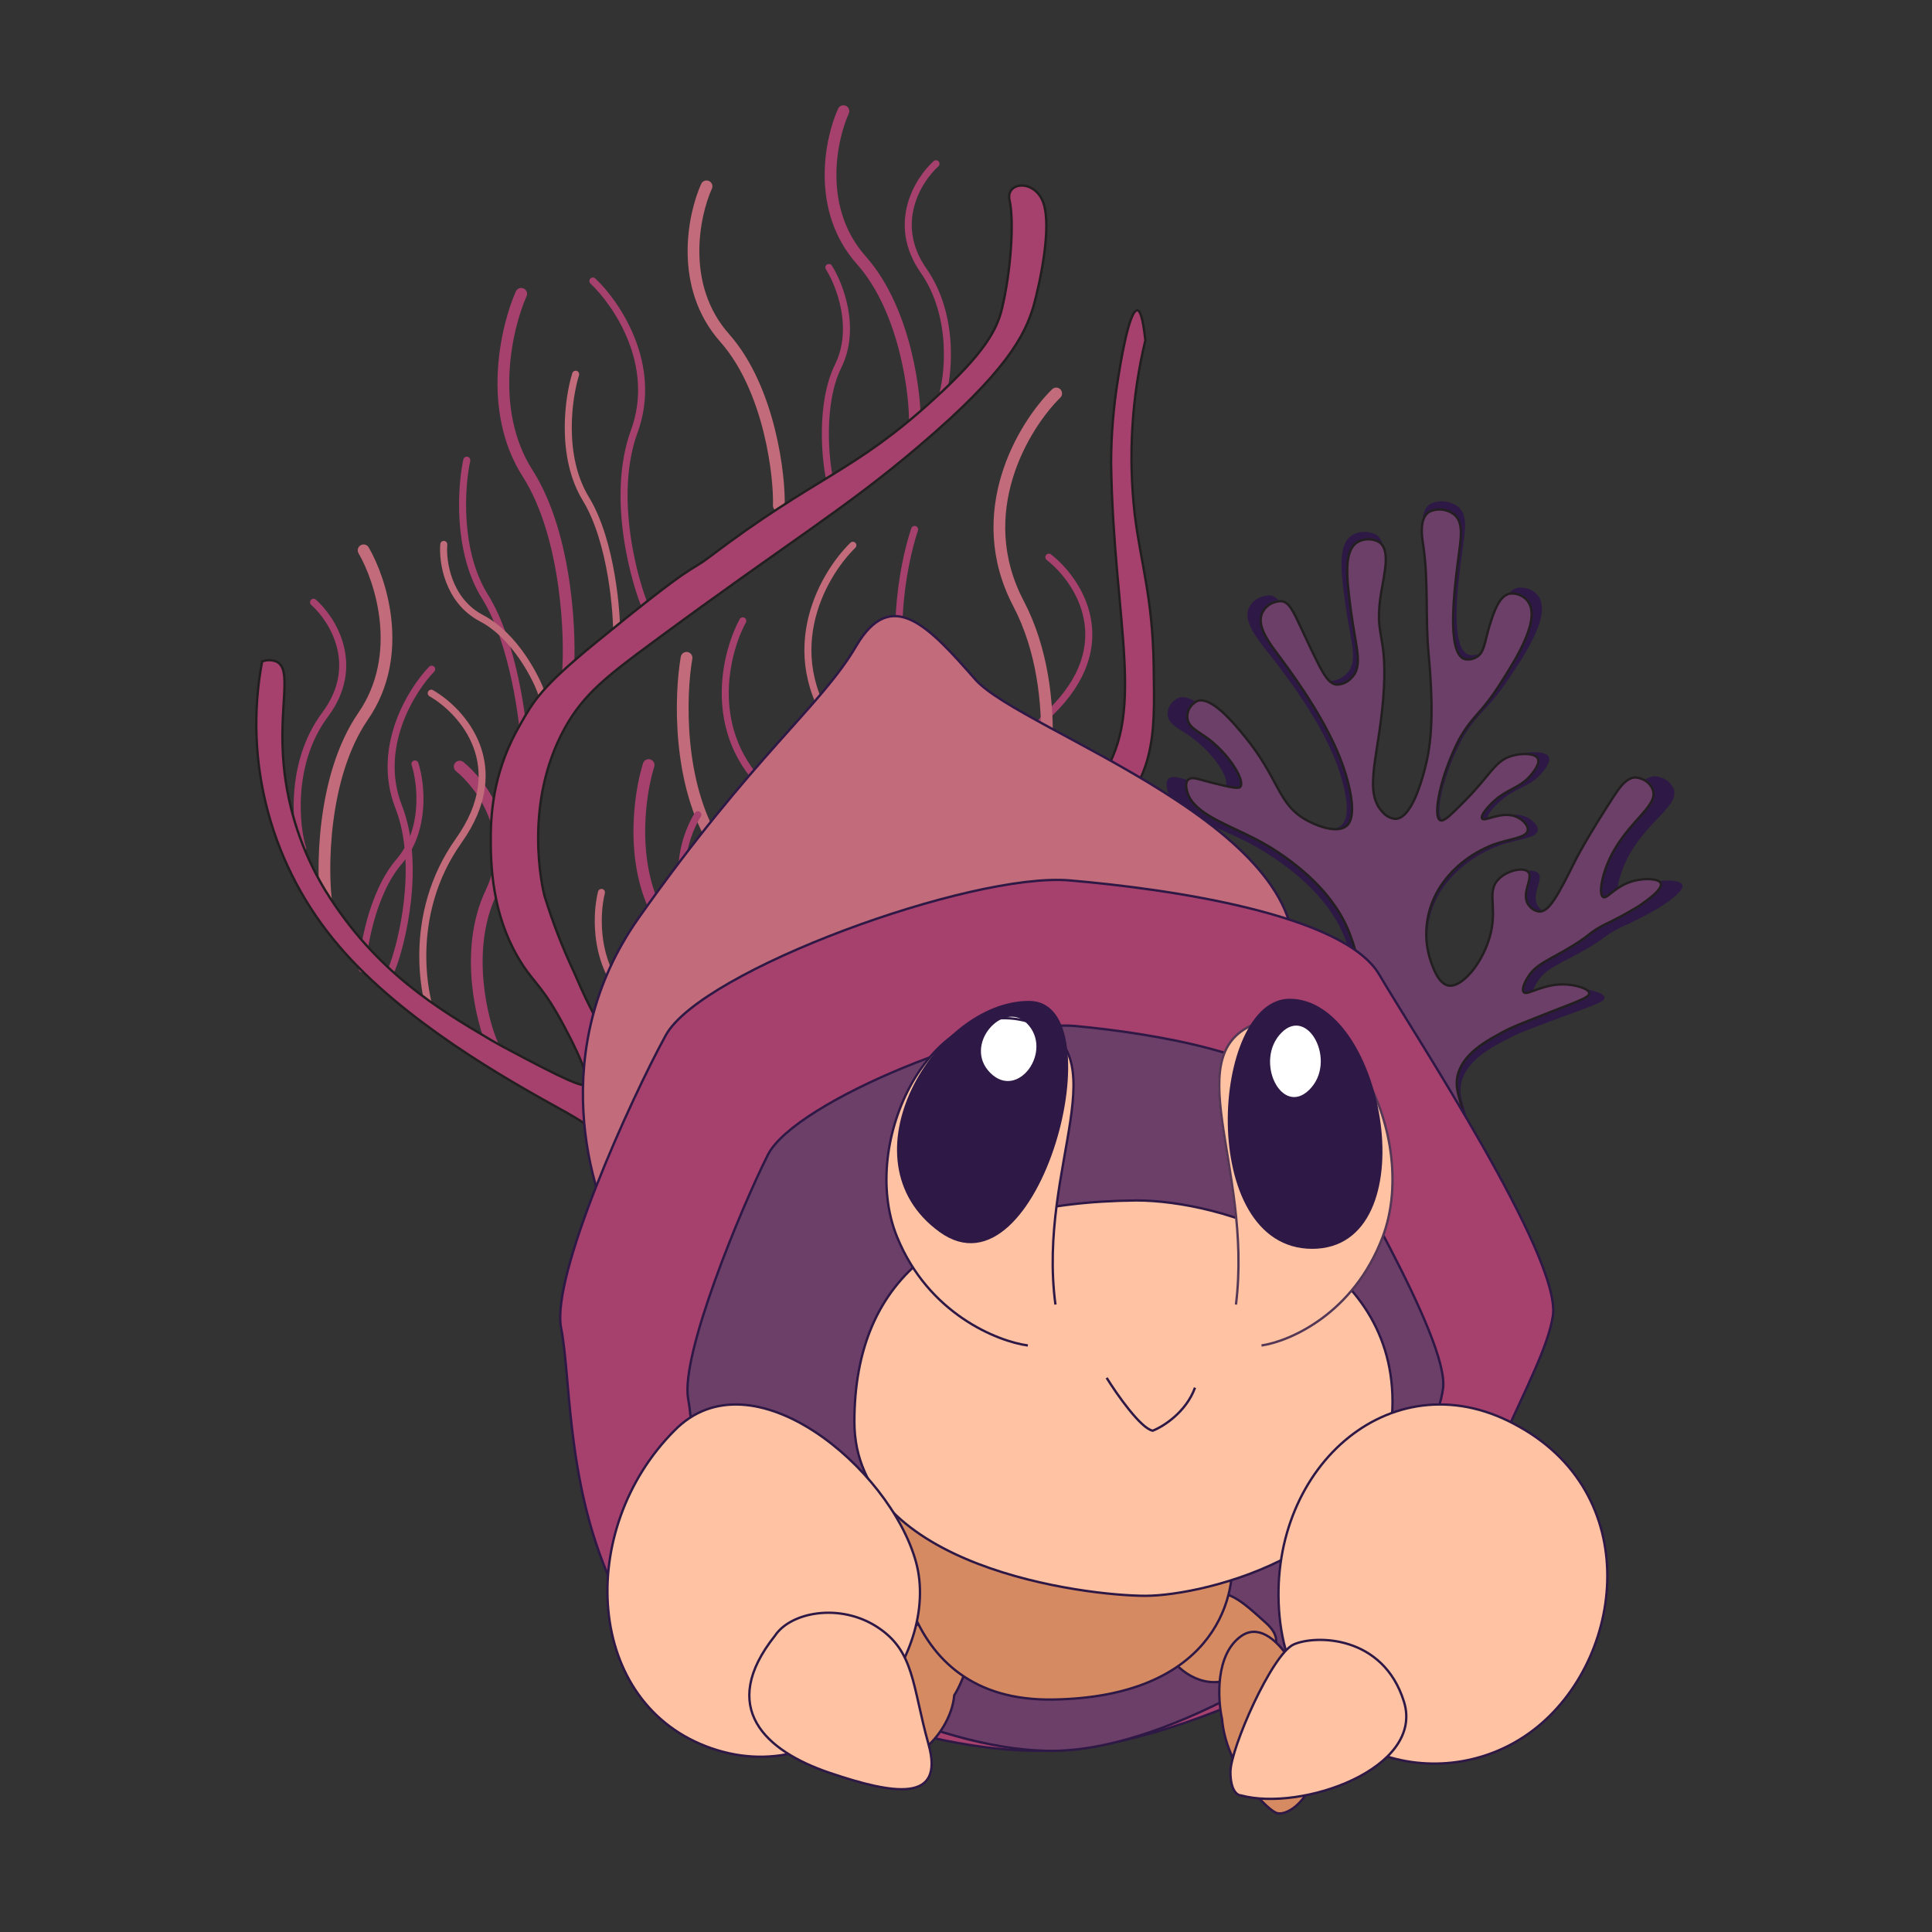 <svg width="182" height="182" viewBox="0 0 182 182" fill="none" xmlns="http://www.w3.org/2000/svg">
<rect x="0" y="0" width="182" height="182" fill="#333333" stroke="none"/>
<g id="hc1">
<g id="about-illustrations">
<g id="about-plant-2">
<path id="Vector" d="M128.749 107.608C127.441 106.41 129.788 104.462 128.749 102.197C127.822 100.17 124.809 99.247 123.389 98.814C121.302 98.172 120.852 98.59 117.873 97.732C114.202 96.679 113.873 95.755 113.812 95.43C113.767 95.225 113.78 95.013 113.851 94.813C113.921 94.613 114.048 94.429 114.219 94.276C114.868 93.786 115.951 94.147 117.683 94.486C120.28 94.983 122.012 95.337 122.393 94.889C122.991 94.168 120.202 90.561 116.548 90.157C115.232 90.006 114.868 90.388 112.002 90.294C108.599 90.179 108.097 89.609 107.941 89.342C107.798 89.098 107.752 88.823 107.81 88.555C107.867 88.288 108.026 88.043 108.262 87.856C108.582 87.69 108.92 87.856 109.768 88C111.258 88.318 112.279 88.534 112.643 88.224C113.007 87.914 112.643 86.896 112.115 86.261C111.249 85.201 110.383 85.345 109.145 84.234C108.651 83.794 107.413 82.719 107.811 81.76C107.914 81.497 108.107 81.266 108.368 81.095C108.628 80.924 108.944 80.822 109.275 80.801C110.097 80.858 110.279 81.876 112.02 83.239C112.79 83.838 112.989 83.83 113.085 83.794C113.604 83.571 112.288 81.63 113.18 80.837C113.56 80.582 114.038 80.45 114.525 80.463C115.013 80.476 115.478 80.634 115.838 80.909C116.401 81.443 115.916 82.171 115.925 83.571C115.995 84.633 116.264 85.68 116.722 86.673C118.228 90.208 125.216 93.007 126.896 91.722C127.762 91.052 127.095 89.414 126.636 88.245C124.48 82.828 118.055 79.589 117.068 79.112C114.15 77.67 110.712 76.645 110.028 74.625C109.959 74.423 109.69 73.63 110.115 73.32C110.539 73.01 111.145 73.32 112.712 73.68C114.28 74.041 115.189 74.243 115.405 74.048C115.942 73.558 114.539 71.163 112.279 69.482C111.128 68.652 110.149 68.32 110.019 67.455C109.958 67.111 110.025 66.76 110.211 66.449C110.396 66.138 110.692 65.882 111.059 65.716C112.513 65.312 114.765 67.88 115.838 69.121C119.527 73.341 119.198 75.823 122.454 77.374C122.999 77.641 125.051 78.557 126.186 77.886C126.524 77.684 127.32 76.999 126.532 73.904C125.883 71.293 124.255 67.549 119.536 61.568C118.384 60.125 116.99 58.43 117.709 57.153C117.868 56.838 118.135 56.569 118.477 56.379C118.819 56.189 119.22 56.087 119.631 56.085C120.428 56.179 120.826 57.002 121.726 58.827C123.77 62.953 124.324 64.064 125.294 64.151C125.576 64.145 125.854 64.088 126.106 63.983C126.359 63.878 126.581 63.729 126.757 63.545C128.056 62.398 127.251 60.609 126.757 57.052C126.307 53.842 125.961 51.151 127.485 50.35C127.801 50.189 128.165 50.104 128.537 50.104C128.908 50.104 129.272 50.189 129.589 50.35C130.853 51.072 130.169 53.373 129.823 55.4C129.147 59.498 130.42 59.137 130.134 64.418C129.805 70.672 127.84 74.438 130.048 76.523C130.197 76.692 130.388 76.834 130.607 76.938C130.826 77.043 131.069 77.108 131.321 77.129C132.931 77.064 133.918 73.659 134.247 72.562C134.871 70.398 135.338 67.613 134.706 61.215C134.36 57.723 134.706 54.188 134.161 50.711C134.022 49.889 133.702 48.056 134.793 47.436C135.185 47.264 135.629 47.194 136.069 47.235C136.509 47.276 136.925 47.426 137.261 47.667C138.36 48.446 138.014 49.982 137.72 52.161C137.347 54.938 136.533 61.056 138.36 61.676C138.56 61.719 138.768 61.727 138.972 61.701C139.176 61.675 139.371 61.615 139.547 61.525C140.413 61.106 140.413 60.169 140.915 58.553C141.356 57.218 141.902 55.566 143.019 55.357C143.346 55.327 143.676 55.367 143.979 55.472C144.282 55.579 144.548 55.747 144.751 55.963C146.37 57.6 143.72 61.583 142.153 63.898C140.006 67.123 139.339 66.935 137.824 69.453C135.901 72.981 135.087 76.919 135.901 77.266C136.291 77.41 136.984 76.746 138.369 75.433C141.14 72.808 141.469 71.495 143.305 71.018C144.248 70.773 145.53 70.773 145.859 71.249C146.188 71.725 145.495 72.533 145.218 72.851C144.032 74.236 142.681 74.171 141.114 75.664C141.001 75.772 139.919 76.804 140.196 77.107C140.473 77.41 142.101 76.386 143.582 76.883C144.292 77.129 144.959 77.749 144.855 78.254C144.707 78.975 143.045 79.026 141.296 79.625C138.91 80.51 136.948 82.033 135.719 83.953C134.465 85.97 134.138 88.3 134.802 90.503C135.087 91.347 135.667 93.129 136.819 93.245C138.334 93.389 140.716 90.503 141.201 87.531C141.564 85.309 140.707 83.982 141.937 82.893C142.802 82.106 144.344 81.796 144.855 82.207C145.573 82.763 143.989 84.451 145.036 85.555C145.153 85.695 145.302 85.814 145.474 85.906C145.647 85.997 145.839 86.059 146.041 86.088C147.045 86.088 147.842 84.725 149.79 81.039C149.79 81.039 150.873 78.997 153.721 74.871C154.232 74.149 154.951 73.118 155.912 73.125C156.301 73.159 156.67 73.284 156.977 73.485C157.283 73.687 157.515 73.957 157.644 74.265C158.389 76.054 154.423 77.597 152.795 82.027C152.301 83.398 152.206 84.537 152.613 84.696C153.02 84.855 153.886 83.535 155.817 83.095C156.856 82.857 158.233 82.885 158.467 83.326C158.761 83.903 157.021 85.042 156.267 85.533C155.066 86.228 153.817 86.864 152.526 87.437C150.942 88.274 151.323 88.31 149.418 89.414C146.915 90.857 145.712 91.131 144.846 92.458C144.751 92.61 144.11 93.598 144.482 93.901C144.855 94.204 146.534 92.978 148.872 93.136C149.834 93.201 151.106 93.533 151.15 93.973C151.193 94.413 149.885 94.774 146.127 96.181C144.197 96.902 143.235 97.263 142.664 97.552C140.889 98.432 138.759 99.492 137.91 101.281C136.793 103.654 139.027 105.04 137.728 106.612C136.516 108.055 133.563 108.113 131.97 108.134C130.377 108.156 129.372 108.178 128.749 107.608Z" fill="#2E1845"/>
<path id="Vector_2" d="M129.098 106.852C127.895 105.685 130.054 103.786 129.098 101.578C128.246 99.603 125.474 98.702 124.167 98.281C122.247 97.655 121.833 98.062 119.093 97.226C115.715 96.199 115.412 95.299 115.356 94.983C115.315 94.782 115.327 94.576 115.392 94.381C115.457 94.185 115.573 94.006 115.731 93.858C116.328 93.379 117.324 93.731 118.917 94.061C121.307 94.547 122.901 94.891 123.251 94.455C123.801 93.752 121.236 90.236 117.874 89.842C116.663 89.695 116.328 90.067 113.692 89.976C110.561 89.863 110.099 89.308 109.955 89.048C109.824 88.81 109.781 88.541 109.834 88.281C109.887 88.02 110.033 87.781 110.25 87.599C110.545 87.437 110.856 87.599 111.636 87.74C113.006 88.049 113.946 88.26 114.281 87.958C114.616 87.655 114.281 86.664 113.795 86.045C112.998 85.011 112.202 85.152 111.063 84.069C110.609 83.64 109.469 82.592 109.836 81.657C109.93 81.401 110.108 81.175 110.348 81.009C110.587 80.842 110.878 80.742 111.182 80.722C111.939 80.778 112.106 81.77 113.707 83.099C114.416 83.682 114.6 83.675 114.687 83.64C115.165 83.422 113.954 81.531 114.775 80.757C115.125 80.509 115.564 80.38 116.012 80.393C116.461 80.406 116.89 80.56 117.221 80.827C117.738 81.348 117.292 82.058 117.3 83.422C117.365 84.458 117.612 85.478 118.033 86.446C119.419 89.891 125.848 92.62 127.394 91.368C128.19 90.714 127.577 89.118 127.155 87.979C125.171 82.698 119.26 79.54 118.352 79.076C115.667 77.67 112.505 76.671 111.875 74.703C111.811 74.506 111.565 73.732 111.955 73.43C112.345 73.127 112.903 73.43 114.345 73.781C115.787 74.133 116.623 74.33 116.822 74.14C117.316 73.662 116.026 71.327 113.946 69.689C112.887 68.88 111.987 68.557 111.867 67.713C111.811 67.378 111.872 67.036 112.043 66.733C112.214 66.43 112.486 66.18 112.823 66.018C114.162 65.624 116.233 68.128 117.221 69.337C120.614 73.451 120.311 75.87 123.307 77.382C123.809 77.642 125.697 78.535 126.74 77.881C127.051 77.684 127.784 77.016 127.059 73.999C126.461 71.454 124.964 67.804 120.622 61.975C119.563 60.569 118.28 58.916 118.941 57.671C119.088 57.364 119.334 57.102 119.648 56.916C119.963 56.731 120.332 56.632 120.71 56.631C121.443 56.722 121.809 57.524 122.638 59.303C124.518 63.325 125.028 64.408 125.92 64.492C126.179 64.487 126.435 64.431 126.667 64.329C126.9 64.227 127.104 64.081 127.266 63.902C128.461 62.783 127.72 61.04 127.266 57.573C126.852 54.444 126.533 51.821 127.935 51.04C128.227 50.883 128.562 50.8 128.903 50.8C129.245 50.8 129.58 50.883 129.871 51.04C131.034 51.743 130.405 53.987 130.086 55.963C129.465 59.957 130.636 59.605 130.373 64.752C130.07 70.849 128.262 74.52 130.293 76.552C130.431 76.717 130.606 76.856 130.808 76.957C131.009 77.059 131.233 77.122 131.464 77.143C132.946 77.079 133.854 73.76 134.157 72.692C134.73 70.582 135.161 67.868 134.579 61.63C134.26 58.227 134.579 54.781 134.077 51.392C133.95 50.59 133.655 48.804 134.659 48.199C135.019 48.032 135.428 47.963 135.833 48.004C136.238 48.044 136.62 48.19 136.929 48.424C137.941 49.184 137.622 50.682 137.351 52.805C137.009 55.513 136.26 61.476 137.941 62.08C138.125 62.122 138.316 62.13 138.504 62.105C138.691 62.079 138.871 62.021 139.032 61.933C139.829 61.525 139.829 60.611 140.291 59.035C140.697 57.735 141.199 56.124 142.227 55.92C142.527 55.891 142.831 55.93 143.11 56.033C143.389 56.137 143.633 56.301 143.82 56.511C145.31 58.107 142.872 61.989 141.43 64.246C139.454 67.389 138.841 67.207 137.447 69.661C135.678 73.099 134.93 76.939 135.678 77.276C136.037 77.417 136.674 76.77 137.949 75.49C140.498 72.931 140.801 71.651 142.49 71.187C143.358 70.948 144.537 70.948 144.84 71.412C145.142 71.876 144.505 72.663 144.25 72.973C143.159 74.323 141.916 74.26 140.474 75.715C140.371 75.821 139.375 76.826 139.63 77.122C139.885 77.417 141.382 76.418 142.745 76.903C143.398 77.143 144.011 77.747 143.916 78.24C143.78 78.943 142.251 78.992 140.641 79.576C138.447 80.439 136.641 81.923 135.511 83.795C134.357 85.761 134.057 88.032 134.667 90.18C134.93 91.002 135.463 92.739 136.523 92.852C137.917 92.993 140.108 90.18 140.554 87.283C140.888 85.117 140.1 83.823 141.231 82.761C142.028 81.995 143.446 81.692 143.916 82.093C144.577 82.635 143.119 84.28 144.083 85.356C144.19 85.492 144.327 85.609 144.486 85.698C144.644 85.787 144.822 85.848 145.007 85.876C145.931 85.876 146.664 84.547 148.456 80.954C148.456 80.954 149.452 78.964 152.073 74.942C152.543 74.239 153.204 73.233 154.089 73.24C154.446 73.273 154.786 73.395 155.068 73.591C155.35 73.788 155.563 74.052 155.682 74.351C156.367 76.095 152.718 77.6 151.221 81.917C150.767 83.253 150.679 84.364 151.053 84.519C151.428 84.674 152.224 83.387 154.001 82.958C154.957 82.726 156.223 82.754 156.439 83.183C156.709 83.746 155.108 84.857 154.415 85.335C153.31 86.013 152.161 86.632 150.974 87.191C149.516 88.007 149.866 88.042 148.114 89.118C145.812 90.524 144.704 90.792 143.908 92.085C143.82 92.233 143.23 93.197 143.573 93.492C143.916 93.787 145.461 92.592 147.612 92.746C148.496 92.81 149.667 93.133 149.707 93.562C149.747 93.991 148.544 94.343 145.087 95.714C143.31 96.417 142.426 96.769 141.9 97.05C140.267 97.908 138.307 98.942 137.527 100.685C136.499 102.999 138.554 104.349 137.359 105.882C136.244 107.288 133.528 107.345 132.062 107.366C130.596 107.387 129.672 107.408 129.098 106.852Z" fill="#6C3F69" stroke="#231F20" stroke-width="0.221" stroke-miterlimit="10"/>
</g>
<g id="about-plant-1">
<g id="Group 10">
<g id="drawsvg">
<path id="Vector 110" d="M54.228 35.252C53.531 37.497 52.748 42.99 55.193 47C57.639 51.011 58.143 57.861 58.089 60.002" stroke="#C26B7A" stroke-width="0.662" stroke-linecap="round"/>
<path id="Vector 112" d="M43.973 43.352C43.432 45.859 43.02 51.942 45.694 56.215C48.367 60.487 49.313 67.991 49.401 70.347" stroke="#A6416E" stroke-width="0.662" stroke-linecap="round"/>
<path id="Vector 132" d="M41.805 51.284C41.669 52.912 42.191 56.583 45.373 58.246C48.555 59.909 50.581 63.989 51.019 65.335" stroke="#C26B7A" stroke-width="0.662" stroke-linecap="round"/>
<path id="Vector 122" d="M40.666 63.037C38.724 65.042 35.383 70.44 37.551 75.992C39.719 81.544 37.813 89.067 36.895 91.305" stroke="#A6416E" stroke-width="0.662" stroke-linecap="round"/>
<path id="Vector 119" d="M39.092 71.966C39.673 73.775 40.187 78.151 37.588 81.177C34.989 84.203 34.17 89.578 34.122 91.269" stroke="#A6416E" stroke-width="0.662" stroke-linecap="round"/>
<path id="Vector 130" d="M78.085 25.197C79.107 26.811 80.712 30.929 78.958 34.485C77.204 38.042 77.77 43.447 78.152 45.098" stroke="#A6416E" stroke-width="0.662" stroke-linecap="round"/>
<path id="Vector 129" d="M91.203 63.987C92.923 65.332 95.716 69.13 93.131 73.555C90.545 77.981 91.76 83.528 92.463 85.146" stroke="#A6416E" stroke-width="0.662" stroke-linecap="round"/>
<path id="Vector 121" d="M43.303 72.214C45.376 73.895 48.87 78.621 46.26 84.08C43.65 89.539 45.474 96.419 46.406 98.429" stroke="#A6416E" stroke-width="1.104" stroke-linecap="round"/>
<path id="Vector 131" d="M40.624 65.301C43.566 67.002 48.203 72.161 43.218 79.185C38.233 86.209 39.908 94.241 41.018 96.523" stroke="#C26B7A" stroke-width="0.662" stroke-linecap="round"/>
<path id="Vector 126" d="M55.852 26.474C58.105 28.593 62.039 34.392 59.75 40.635C57.462 46.877 59.836 55.095 60.939 57.522" stroke="#A6416E" stroke-width="0.662" stroke-linecap="round"/>
<path id="Vector 120" d="M34.252 51.84C35.89 54.648 38.174 61.703 34.212 67.463C30.249 73.222 30.335 82.32 30.756 85.12" stroke="#C26B7A" stroke-width="1.104" stroke-linecap="round"/>
<path id="Vector 123" d="M29.536 56.734C31.341 58.334 34.086 62.691 30.624 67.324C27.162 71.956 27.903 78.103 28.517 79.922" stroke="#A6416E" stroke-width="0.662" stroke-linecap="round"/>
<path id="Vector 114" d="M61.103 72.068C60.214 74.894 59.227 81.805 62.393 86.838C65.558 91.871 66.235 100.484 66.174 103.177" stroke="#A6416E" stroke-width="1.104" stroke-linecap="round"/>
<path id="Vector 118" d="M64.675 61.967C64.073 65.433 63.787 73.817 67.45 79.62C71.113 85.423 72.655 95.722 72.867 98.963" stroke="#C26B7A" stroke-width="1.104" stroke-linecap="round"/>
<path id="Vector 125" d="M86.16 49.878C85.032 53.218 83.457 61.465 86.185 67.737C88.912 74.009 88.851 84.417 88.561 87.652" stroke="#A6416E" stroke-width="0.662" stroke-linecap="round"/>
<path id="Vector 117" d="M69.971 58.485C68.309 61.553 66.456 69.053 72.337 74.506C78.218 79.959 79.457 89.301 79.338 92.222" stroke="#A6416E" stroke-width="0.662" stroke-linecap="round"/>
<path id="Vector 124" d="M80.342 51.367C77.368 54.275 73.015 62.017 79.393 69.721C85.771 77.424 85.031 88.087 84.131 91.275" stroke="#C26B7A" stroke-width="0.662" stroke-linecap="round"/>
<path id="Vector 128" d="M98.806 52.487C101.621 54.691 105.584 60.709 98.921 67.155C92.259 73.6 92.512 82.113 93.26 84.63" stroke="#A6416E" stroke-width="0.662" stroke-linecap="round"/>
<path id="Vector 115" d="M56.659 84.068C56.114 86.224 55.926 91.318 59.529 94.445C63.132 97.573 64.733 103.635 64.971 105.571" stroke="#C26B7A" stroke-width="0.662" stroke-linecap="round"/>
<path id="Vector 116" d="M65.738 76.747C64.412 78.84 62.744 84.055 66.681 88.166C70.618 92.277 71.068 98.929 70.848 100.987" stroke="#A6416E" stroke-width="0.662" stroke-linecap="round"/>
<path id="Vector 127" d="M49.098 27.679C47.707 30.821 45.88 38.6 49.7 44.584C53.521 50.569 53.771 60.42 53.489 63.478" stroke="#A6416E" stroke-width="1.104" stroke-linecap="round"/>
<path id="Vector 111" d="M66.557 17.551C65.328 20.279 63.947 26.955 68.26 31.828C72.572 36.701 73.461 45.026 73.366 47.627" stroke="#C26B7A" stroke-width="1.104" stroke-linecap="round"/>
<path id="Vector 113" d="M79.453 10.472C78.239 13.155 76.875 19.719 81.135 24.511C85.394 29.303 86.272 37.49 86.179 40.048" stroke="#A6416E" stroke-width="1.104" stroke-linecap="round"/>
<path id="Vector 131_2" d="M88.173 15.427C86.497 16.937 83.915 21.061 86.996 25.485C90.078 29.908 89.295 35.745 88.703 37.47" stroke="#A6416E" stroke-width="0.662" stroke-linecap="round"/>
<path id="Vector 132_2" d="M99.497 37.066C96.436 40.081 91.441 48.259 95.942 56.85C100.443 65.441 98.212 76.926 96.944 80.332" stroke="#C26B7A" stroke-width="1.104" stroke-linecap="round"/>
</g>
<path id="Vector_3" d="M59.865 121.468C60.544 121.998 61.411 122.246 62.277 122.157C63.348 122.288 64.43 122.002 65.287 121.362C67.25 119.634 65.436 116.091 66.034 111.985C66.224 110.975 66.742 108.374 71.018 103.462C76.181 97.492 81.254 94.648 90.135 88.542C104.627 78.593 107.188 75.166 108.185 71.177C108.773 68.808 108.743 66.527 108.683 62.741C108.584 56.247 107.457 53.044 106.899 48.482C106.267 42.992 106.604 37.437 107.896 32.058C107.647 29.747 107.358 29.233 107.139 29.233C106.327 29.185 105.449 34.849 105.321 35.674L105.315 35.717C104.896 38.312 104.679 40.934 104.667 43.56C104.896 58.946 108.205 67.566 103.361 73.72C102.237 75.033 101.025 76.272 99.733 77.428C97.165 79.818 94.424 82.024 91.53 84.029C88.091 86.475 87.733 86.494 82.111 90.222C78.875 92.253 75.754 94.453 72.762 96.813C70.058 99.055 67.579 101.541 65.356 104.238C64.121 104.908 62.227 105.627 60.732 104.966C59.237 104.306 59.067 102.753 57.403 98.696C56.007 95.289 55.967 96.007 54.074 91.581C52.974 89.239 52.041 86.826 51.283 84.359C51.123 83.728 49.23 75.758 53.217 68.566C54.971 65.411 57.134 63.722 61.489 60.509C74.486 50.909 79.599 47.967 86.576 42.017C94.839 34.999 96.543 31.582 97.361 28.845C97.993 26.575 99.067 21.462 98.309 19.167C97.55 16.872 94.769 17.081 95.091 18.804C95.585 20.948 95.178 25.787 94.401 29.019C93.922 31.068 92.766 33.242 87.942 37.63C80.367 44.541 76.988 44.764 66.752 52.53C64.768 54.025 65.777 52.646 56.159 60.509C50.916 64.799 50.296 66.003 48.98 68.294C46.668 72.283 46.23 76.044 46.23 78.956C46.21 82.48 46.618 86.873 49.22 90.872C50.416 92.716 51.223 93.027 53.217 96.813C55.05 100.249 55.519 101.919 55.27 102.132C55.021 102.346 54.462 102.346 49.479 99.715L49.478 99.715C47.784 98.822 46.937 98.375 46.23 97.958L46.191 97.935C41.304 95.047 35.373 91.541 30.651 83.893L30.591 83.796C28.448 80.233 27.132 76.258 26.734 72.147C26.196 66.546 27.611 63.062 26.026 62.314C25.597 62.149 25.12 62.149 24.691 62.314C23.806 67.025 23.996 71.867 25.247 76.499C26.497 81.13 28.778 85.437 31.927 89.115C38.008 96.266 47.992 101.816 52.448 104.293L52.489 104.316C54.582 105.471 57.841 107.18 58.738 110.393C59.13 112.443 59.271 114.532 59.157 116.615C59.117 119.012 58.868 120.498 59.865 121.468Z" fill="#A6416E" stroke="#231F20" stroke-width="0.221" stroke-miterlimit="10"/>
</g>
</g>
<g id="hermit3">
<path id="shell top" d="M60.155 86.486C51.483 98.785 55.49 112.372 58.578 117.628C72.297 91.926 106.342 89.705 121.651 91.808C124.804 78.011 96.225 68.944 91.888 64.017C87.552 59.089 84.004 55.147 80.654 60.863C77.303 66.579 70.996 71.112 60.155 86.486Z" fill="#C26B7A" stroke="#2E1845" stroke-width="0.221"/>
<g id="shell bottom">
<path id="Vector 27" d="M52.862 125.118C53.848 130.045 53.257 141.083 58.578 151.135C65.411 155.603 82.704 164.617 97.21 164.932C111.717 165.247 130.849 153.632 138.601 147.784C137.616 140.492 145.5 129.454 146.288 123.935C147.076 118.416 133.279 97.524 129.929 91.808C126.578 86.092 110.022 83.727 100.758 82.938C91.494 82.15 66.068 91.414 62.718 97.524C59.367 103.634 51.877 120.19 52.862 125.118Z" fill="#A6416E" stroke="#2E1845" stroke-width="0.221"/>
<path id="Vector 31" d="M64.829 131.778C65.579 135.881 65.129 145.073 69.18 153.444C74.38 157.164 87.543 164.671 98.585 164.933C109.626 165.196 124.189 155.523 130.09 150.653C129.34 144.58 135.341 135.389 135.941 130.793C136.541 126.197 126.039 108.799 123.489 104.039C120.938 99.279 108.336 97.31 101.285 96.653C94.234 95.997 74.88 103.711 72.33 108.799C69.78 113.887 64.079 127.675 64.829 131.778Z" fill="#6C3F69" stroke="#2E1845" stroke-width="0.221"/>
</g>
<g id="right leg back">
<path id="Vector 20" d="M116.396 157.975C113.5 159.395 111.119 157.383 110.291 156.2C109.039 154.939 111.356 151.87 113.343 150.522C115.331 149.173 117.176 151.019 119.235 152.864C121.293 154.71 120.016 156.2 116.396 157.975Z" fill="#D58A62" stroke="#2E1845" stroke-width="0.221"/>
<path id="Vector 25" d="M120.195 170.763C119.097 170.269 115.484 166.347 115.122 161.941C114.704 160.058 114.476 155.859 116.916 154.131C119.966 151.973 123.666 158.816 124.096 163.948C124.525 169.08 121.294 171.256 120.195 170.763Z" fill="#D58A62" stroke="#2E1845" stroke-width="0.221"/>
</g>
<path id="left leg back" d="M86.804 164.982C88.409 163.756 89.717 161.708 89.893 159.695C90.127 159.351 90.72 158.246 91.218 156.584C91.841 154.507 91.225 153.265 88.417 152.482C85.609 151.698 80.569 159.855 80.073 162.388C79.577 164.921 81.694 168.055 83.136 168.28C84.578 168.504 85.199 166.207 86.804 164.982Z" fill="#D58A62" stroke="#2E1845" stroke-width="0.221"/>
<path id="back" d="M99.151 160.101C114.008 159.89 116.581 150.793 116.01 146.271L84.794 137.051C83.389 144.822 84.293 160.312 99.151 160.101Z" fill="#D58A62" stroke="#2E1845" stroke-width="0.221"/>
<path id="head" d="M80.486 133.949C80.486 120.155 89.452 113.258 107.04 113.085C114.972 113.085 131.18 117.913 131.18 132.053C131.18 146.192 113.42 150.33 107.902 150.33C102.384 150.33 80.486 147.744 80.486 133.949Z" fill="#FFC3A4" stroke="#2E1845" stroke-width="0.221"/>
<path id="smile" d="M104.249 129.796C105.221 131.362 107.451 134.549 108.589 134.777C109.562 134.398 111.72 133.055 112.574 130.721" stroke="#2E1845" stroke-width="0.221"/>
<g id="right eye">
<path id="Vector 29" d="M118.765 96.235C110.457 98.834 117.989 109.731 116.358 122.892L118.765 126.748C121.432 126.356 127.447 123.763 130.181 116.521C133.597 107.468 127.074 93.637 118.765 96.235Z" fill="#FFC3A4"/>
<path id="Vector 10" d="M116.431 122.892C118.061 109.731 110.529 98.834 118.838 96.235C127.147 93.637 133.67 107.468 130.253 116.521C127.52 123.763 121.504 126.356 118.838 126.748" stroke="#553856" stroke-width="0.221"/>
<path id="Vector 4" d="M121.481 94.085C114.061 94.085 112.67 117.644 123.614 117.644C134.559 117.644 130.571 94.085 121.481 94.085Z" fill="#2E1845"/>
<path id="Vector 7" d="M120.73 97.274C123.236 94.768 125.98 100.018 123.355 102.643C120.73 105.267 118.106 99.898 120.73 97.274Z" fill="white"/>
</g>
<g id="left eye">
<path id="Vector 30" d="M96.828 96.235C105.797 98.834 97.666 109.731 99.426 122.892L96.828 126.748C93.95 126.356 87.456 123.763 84.505 116.521C80.817 107.468 87.858 93.637 96.828 96.235Z" fill="#FFC3A4"/>
<path id="Vector 5" d="M96.943 94.285C88.094 94.285 79.076 109.26 88.52 116.066C97.964 122.873 105.366 94.285 96.943 94.285Z" fill="#2E1845"/>
<path id="Vector 6" d="M96.725 96.394C94.507 94.175 90.666 98.445 93.29 101.069C95.914 103.693 99.277 98.946 96.725 96.394Z" fill="white"/>
<path id="Vector 9" d="M99.426 122.892C97.666 109.731 105.797 98.834 96.828 96.235C87.858 93.637 80.817 107.468 84.505 116.521C87.456 123.763 93.95 126.356 96.828 126.748" stroke="#2E1845" stroke-width="0.221"/>
</g>
<g id="left leg">
<path id="Vector 12" d="M67.048 164.702C55.069 160.593 54.213 144.084 63.549 134.748C70.805 127.352 83.836 138.296 86.284 147.127C88.732 155.958 79.027 168.812 67.048 164.702Z" fill="#FFC3A4" stroke="#2E1845" stroke-width="0.221"/>
<path id="Vector 15" d="M78.151 167.005C72.103 164.961 67.608 160.875 73.002 154.091C74.489 151.846 79.132 150.985 82.646 153.274C86.161 155.562 85.915 158.75 87.468 164.308C89.021 169.865 84.199 169.048 78.151 167.005Z" fill="#FFC3A4" stroke="#2E1845" stroke-width="0.221"/>
</g>
<g id="right arm">
<path id="Vector 13" d="M144.064 163.262C152.889 156.94 155.128 141.134 143.142 134.417C131.42 127.7 119.566 137.973 120.488 151.671C121.41 165.369 135.24 169.584 144.064 163.262Z" fill="#FFC3A4" stroke="#2E1845" stroke-width="0.221"/>
<path id="Vector 16" d="M132.257 160.303C134.218 166.596 122.613 170.683 116.892 169.13C116.565 169.13 115.911 168.688 115.911 166.923C115.911 164.716 119.834 155.807 121.877 154.908C123.92 154.009 130.295 154.009 132.257 160.303Z" fill="#FFC3A4" stroke="#2E1845" stroke-width="0.221"/>
</g>
</g>
</g>
</g>
</svg>
